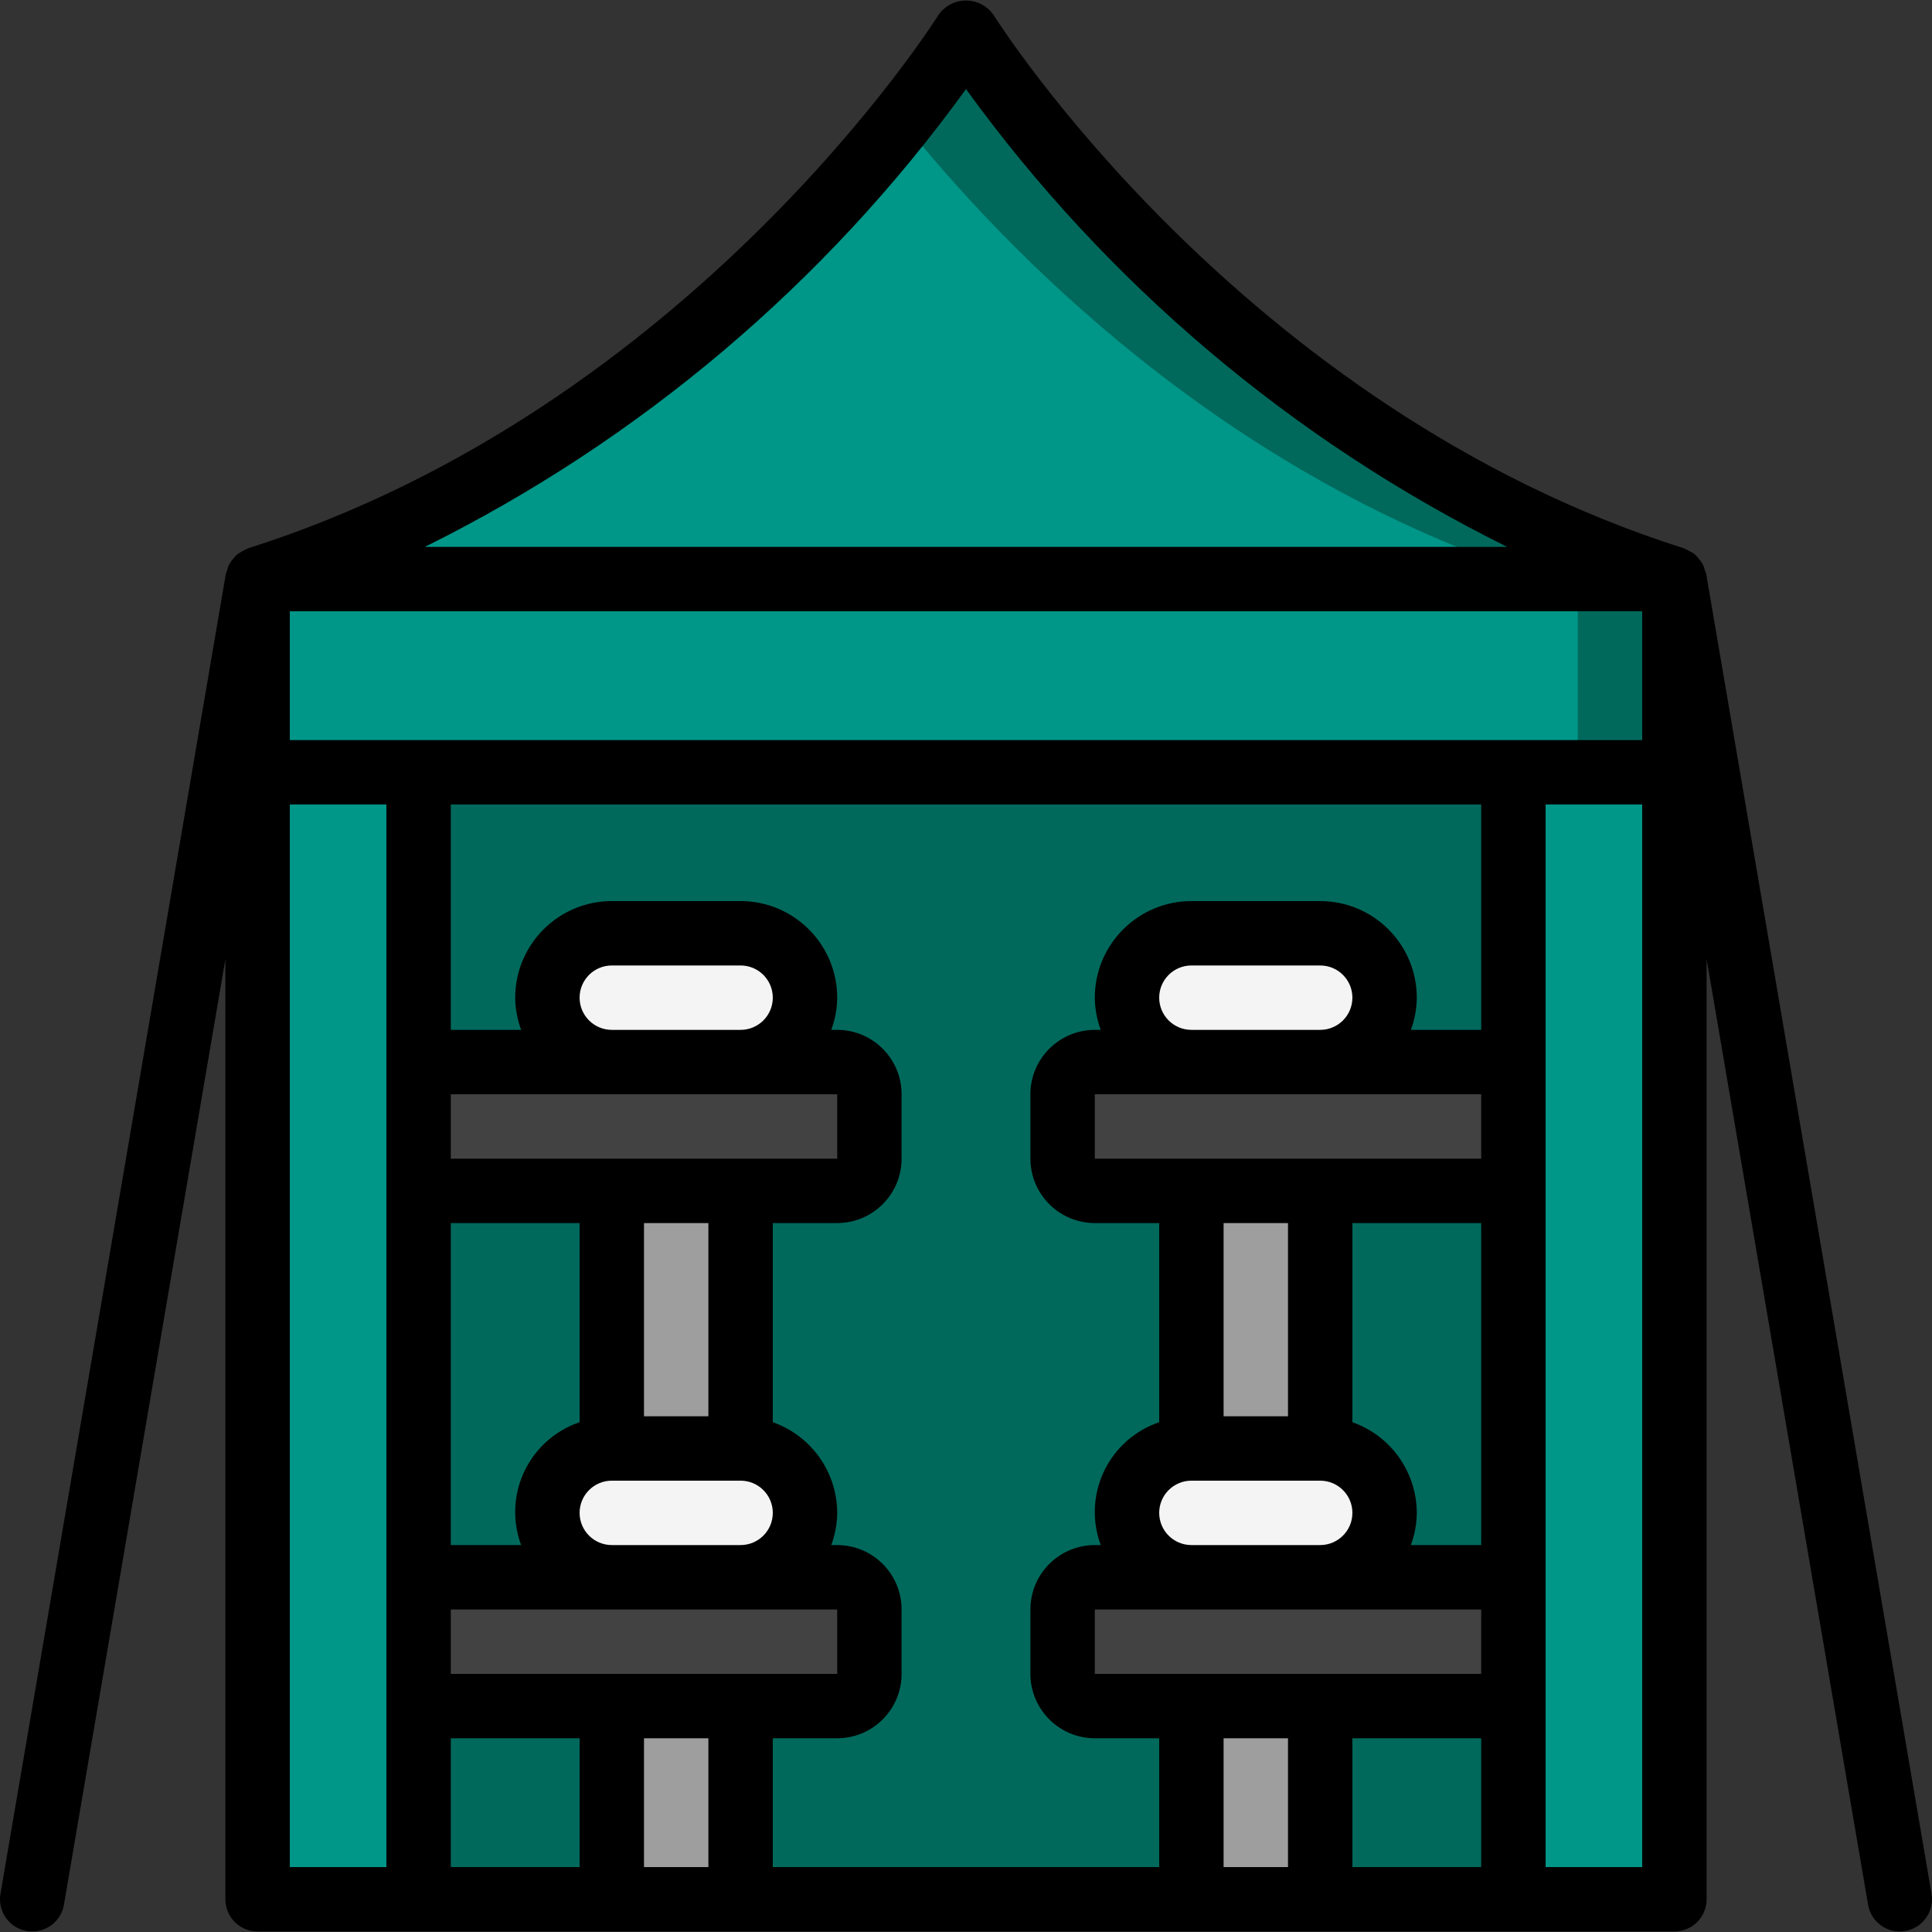 <?xml version="1.0" encoding="iso-8859-1"?>
<!-- Generator: Adobe Illustrator 19.0.0, SVG Export Plug-In . SVG Version: 6.00 Build 0)  -->
<svg version="1.1" id="Capa_1" xmlns="http://www.w3.org/2000/svg" xmlns:xlink="http://www.w3.org/1999/xlink" x="0px" y="0px"
	 viewBox="0 0 512.002 512.002" style="enable-background:new 0 0 512.002 512.002;" xml:space="preserve">
<rect x="0" y="0" width="512.002" height="512.002" fill="#333333" stroke="none"/>
<g>
	<g transform="translate(8 1)">
		<rect x="77.334" y="186.594" style="fill:#00695C;" width="341.333" height="315.733"/>
		<g>
			<rect x="393.067" y="178.061" style="fill:#009688;" width="42.667" height="324.267"/>
			<rect x="60.267" y="178.061" style="fill:#009688;" width="42.667" height="324.267"/>
		</g>
		<path style="fill:#00695C;" d="M435.734,152.461v17.067H60.267v-17.067c85.845-27.221,143.787-87.893,170.667-121.515
			c6.103-7.542,11.8-15.404,17.067-23.552C248.001,7.394,313.707,113.805,435.734,152.461z"/>
		<path style="fill:#009688;" d="M401.601,152.461v17.067H60.267v-17.067c85.845-27.221,143.787-87.893,170.667-121.515
			C257.814,64.567,315.755,125.24,401.601,152.461z"/>
		<rect x="60.267" y="152.461" style="fill:#00695C;" width="375.467" height="51.2"/>
		<rect x="60.267" y="152.461" style="fill:#009688;" width="349.867" height="51.2"/>
		<path style="fill:#424242;" d="M102.934,416.994h110.933c4.713,0,8.533,3.821,8.533,8.533v17.067c0,4.713-3.821,8.533-8.533,8.533
			H102.934V416.994z"/>
		<rect x="154.134" y="451.127" style="fill:#9E9E9E;" width="34.133" height="51.2"/>
		<path style="fill:#424242;" d="M102.934,280.461h110.933c4.713,0,8.533,3.82,8.533,8.533v17.067c0,4.713-3.821,8.533-8.533,8.533
			H102.934V280.461z"/>
		<rect x="154.134" y="314.594" style="fill:#9E9E9E;" width="34.133" height="68.267"/>
		<path style="fill:#F4F4F4;" d="M154.134,246.327h34.133c9.426,0,17.067,7.641,17.067,17.067l0,0
			c0,9.426-7.641,17.067-17.067,17.067h-34.133c-9.426,0-17.067-7.641-17.067-17.067l0,0
			C137.067,253.968,144.708,246.327,154.134,246.327z"/>
		<path style="fill:#424242;" d="M393.067,451.127H282.134c-4.713,0-8.533-3.82-8.533-8.533v-17.067c0-4.713,3.82-8.533,8.533-8.533
			h110.933V451.127z"/>
		<rect x="307.734" y="451.127" style="fill:#9E9E9E;" width="34.133" height="51.2"/>
		<path style="fill:#424242;" d="M393.067,314.594H282.134c-4.713,0-8.533-3.821-8.533-8.533v-17.067
			c0-4.713,3.82-8.533,8.533-8.533h110.933V314.594z"/>
		<rect x="307.734" y="314.594" style="fill:#9E9E9E;" width="34.133" height="68.267"/>
		<g>
			<path style="fill:#F4F4F4;" d="M341.867,280.461h-34.133c-9.426,0-17.067-7.641-17.067-17.067l0,0
				c0-9.426,7.641-17.067,17.067-17.067h34.133c9.426,0,17.067,7.641,17.067,17.067l0,0
				C358.934,272.82,351.293,280.461,341.867,280.461z"/>
			<path style="fill:#F4F4F4;" d="M154.134,382.861h34.133c9.426,0,17.067,7.641,17.067,17.067l0,0
				c0,9.426-7.641,17.067-17.067,17.067h-34.133c-9.426,0-17.067-7.641-17.067-17.067l0,0
				C137.067,390.502,144.708,382.861,154.134,382.861z"/>
			<path style="fill:#F4F4F4;" d="M341.867,416.994h-34.133c-9.426,0-17.067-7.641-17.067-17.067l0,0
				c0-9.426,7.641-17.067,17.067-17.067h34.133c9.426,0,17.067,7.641,17.067,17.067l0,0
				C358.934,409.353,351.293,416.994,341.867,416.994z"/>
		</g>
	</g>
	<path d="M7.096,511.736c2.232,0.387,4.526-0.132,6.374-1.441c1.849-1.309,3.099-3.301,3.476-5.534l42.788-250.612v249.179
		c-0.001,2.263,0.898,4.434,2.499,6.035c1.6,1.6,3.771,2.499,6.035,2.499h375.467c2.263,0.001,4.434-0.898,6.035-2.499
		c1.6-1.6,2.499-3.771,2.499-6.035V254.148l42.788,250.613c0.792,4.646,5.2,7.771,9.846,6.979c4.646-0.792,7.771-5.2,6.979-9.846
		l-59.733-349.867c-0.099-0.315-0.218-0.624-0.355-0.924c-0.096-0.427-0.226-0.846-0.389-1.253c-0.101-0.215-0.21-0.41-0.329-0.614
		c-0.238-0.377-0.507-0.734-0.805-1.067c-0.238-0.33-0.499-0.641-0.782-0.933c-0.171-0.157-0.342-0.296-0.526-0.44
		c-0.363-0.259-0.746-0.489-1.145-0.686c-0.371-0.229-0.76-0.428-1.162-0.594c-0.126-0.047-0.211-0.147-0.341-0.188
		C328.892,108.102,263.901,4.944,263.259,3.902c-1.664-2.359-4.371-3.763-7.258-3.763c-2.887,0-5.594,1.403-7.258,3.763
		c-0.642,1.042-65.633,104.2-183.054,141.425c-0.129,0.042-0.215,0.142-0.341,0.188c-0.403,0.167-0.793,0.366-1.165,0.595
		c-0.396,0.197-0.776,0.424-1.136,0.681c-0.186,0.146-0.361,0.284-0.533,0.444c-0.287,0.296-0.551,0.613-0.792,0.948
		c-0.29,0.327-0.554,0.676-0.789,1.045c-0.119,0.207-0.232,0.404-0.334,0.622c-0.163,0.409-0.293,0.829-0.39,1.258
		c-0.137,0.299-0.255,0.606-0.354,0.919L0.121,501.894c-0.38,2.23,0.141,4.52,1.449,6.365
		C2.879,510.105,4.866,511.356,7.096,511.736z M435.201,196.127h-358.4v-34.133h358.4V196.127z M392.534,443.594h-102.4v-17.067
		h102.4V443.594z M307.201,400.927c0.005-4.711,3.822-8.529,8.533-8.533h34.133c4.713,0,8.533,3.821,8.533,8.533
		c0,4.713-3.82,8.533-8.533,8.533h-34.133C311.023,409.456,307.205,405.638,307.201,400.927z M307.201,264.394
		c0.005-4.711,3.822-8.529,8.533-8.533h34.133c4.713,0,8.533,3.82,8.533,8.533s-3.82,8.533-8.533,8.533h-34.133
		C311.023,272.923,307.205,269.105,307.201,264.394z M315.734,289.994h76.8v17.067h-102.4v-17.067H315.734z M341.334,324.127v51.2
		h-17.067v-51.2H341.334z M373.895,409.461c1.012-2.733,1.544-5.62,1.572-8.533c-0.033-10.813-6.868-20.435-17.067-24.027v-52.773
		h34.133v85.333H373.895z M392.534,272.927h-18.639c1.012-2.733,1.544-5.62,1.572-8.533c-0.015-14.132-11.468-25.585-25.6-25.6
		h-34.133c-14.132,0.015-25.585,11.468-25.6,25.6c0.029,2.914,0.561,5.801,1.573,8.533h-1.573
		c-9.421,0.011-17.056,7.645-17.067,17.067v17.067c0.011,9.421,7.645,17.056,17.067,17.067h17.067V376.9
		c-6.433,2.18-11.71,6.872-14.629,13.005c-2.919,6.134-3.231,13.188-0.865,19.555h-1.573c-9.421,0.011-17.056,7.645-17.067,17.067
		v17.067c0.011,9.421,7.645,17.056,17.067,17.067h17.067v34.133h-102.4v-34.133h17.067c9.421-0.011,17.056-7.645,17.067-17.067
		v-17.067c-0.011-9.421-7.645-17.056-17.067-17.067h-1.572c1.012-2.733,1.544-5.62,1.572-8.533
		c-0.033-10.813-6.868-20.435-17.067-24.027v-52.773h17.067c9.421-0.011,17.056-7.645,17.067-17.067v-17.067
		c-0.011-9.421-7.645-17.056-17.067-17.067h-1.572c1.012-2.733,1.544-5.62,1.572-8.533c-0.015-14.132-11.468-25.585-25.6-25.6
		h-34.133c-14.132,0.015-25.585,11.468-25.6,25.6c0.029,2.914,0.561,5.801,1.573,8.533h-18.64v-59.733h273.067V272.927z
		 M119.467,443.594v-17.067h102.4l0.012,17.067H119.467z M153.601,264.394c0.005-4.711,3.822-8.529,8.533-8.533h34.133
		c4.713,0,8.533,3.82,8.533,8.533s-3.821,8.533-8.533,8.533h-34.133C157.423,272.923,153.605,269.105,153.601,264.394z
		 M162.134,289.994h59.733l0.012,17.067H119.467v-17.067H162.134z M153.601,400.927c0.005-4.711,3.822-8.529,8.533-8.533h34.133
		c4.713,0,8.533,3.821,8.533,8.533c0,4.713-3.821,8.533-8.533,8.533h-34.133C157.423,409.456,153.605,405.638,153.601,400.927z
		 M187.734,375.327h-17.067v-51.2h17.067V375.327z M119.467,324.127h34.133V376.9c-6.433,2.18-11.71,6.872-14.629,13.005
		s-3.231,13.188-0.865,19.555h-18.64V324.127z M102.401,494.794h-25.6v-281.6h25.6V494.794z M119.467,460.661h34.133v34.133h-34.133
		V460.661z M170.667,494.794v-34.133h17.067v34.133H170.667z M324.267,494.794v-34.133h17.067v34.133H324.267z M358.401,494.794
		v-34.133h34.133v34.133H358.401z M435.201,494.794h-25.6v-281.6h25.6V494.794z M256.001,23.611
		c37.265,51.464,86.482,93.098,143.411,121.317H112.589C169.519,116.709,218.735,75.075,256.001,23.611z"/>
</g>
<g>
</g>
<g>
</g>
<g>
</g>
<g>
</g>
<g>
</g>
<g>
</g>
<g>
</g>
<g>
</g>
<g>
</g>
<g>
</g>
<g>
</g>
<g>
</g>
<g>
</g>
<g>
</g>
<g>
</g>
</svg>
